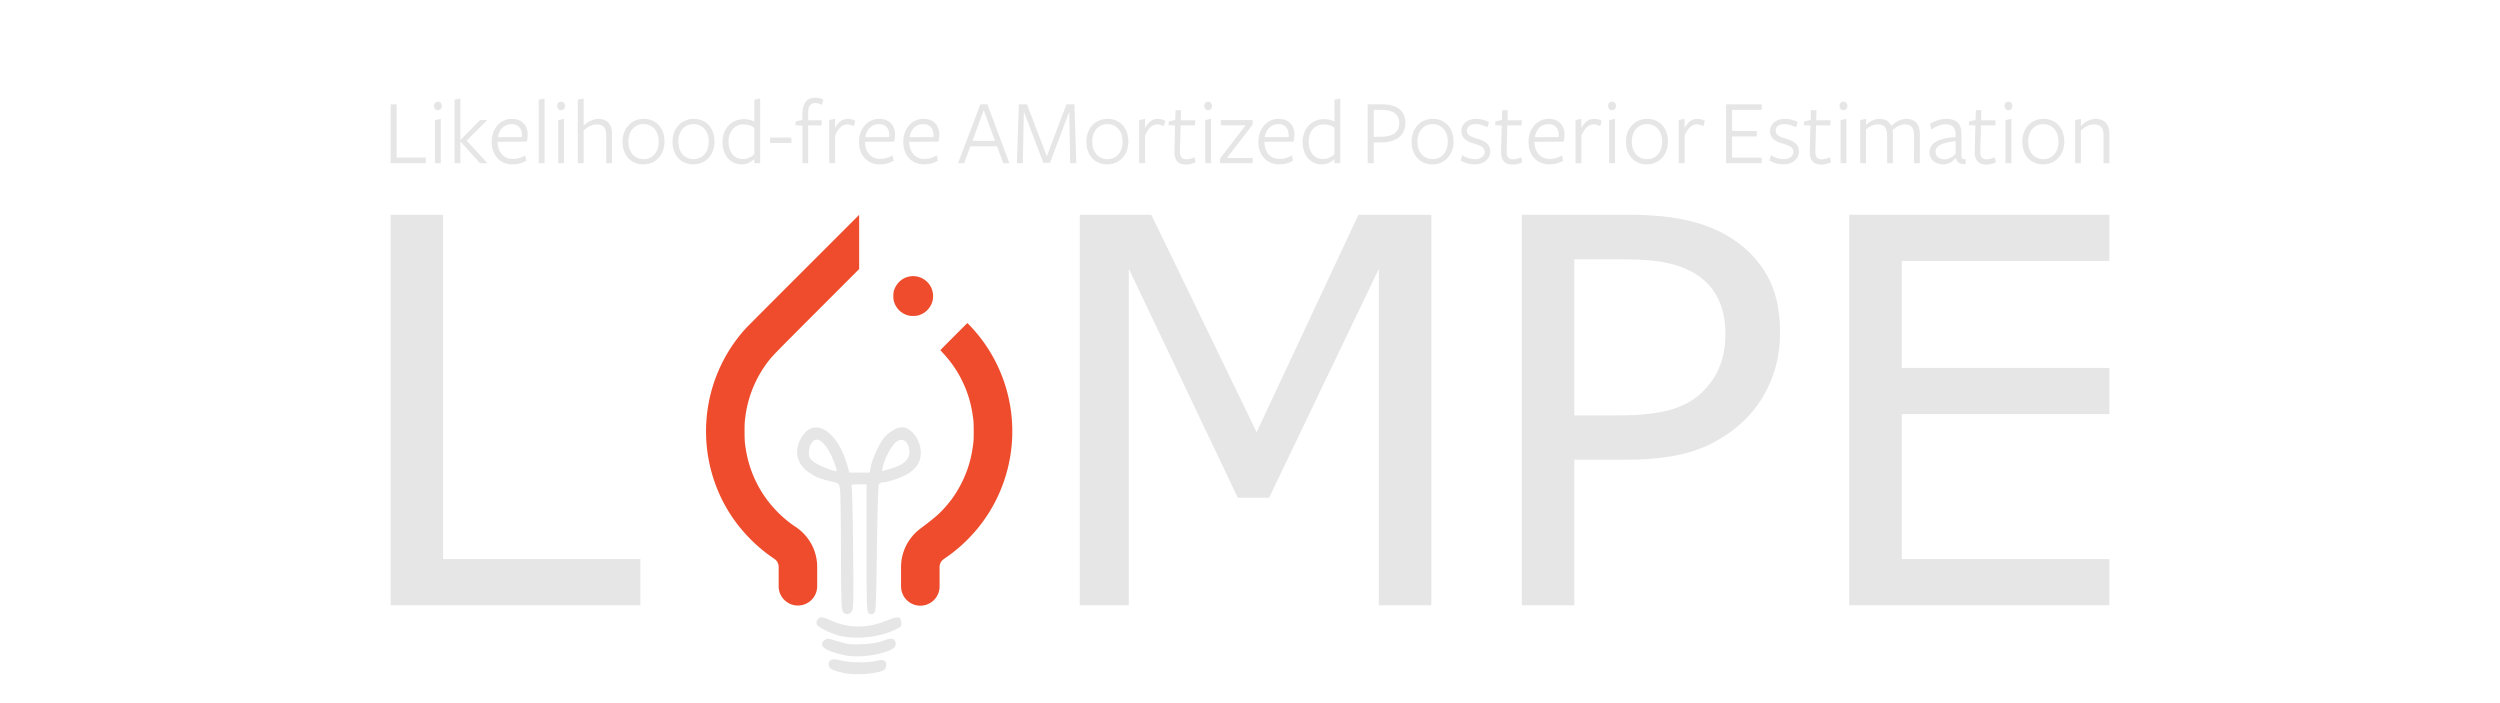 <?xml version="1.0" encoding="UTF-8"?>
<svg id="banner" width="1280" height="360" version="1.1" viewBox="0 0 1280 360" xmlns="http://www.w3.org/2000/svg">
  <g transform="matrix(1 0 0 .989 0 11.063)" fill="#e6e6e6" stroke-width="13.033">
    <path d="m327.887 302.148h-127.887v-202.148h26.881v178.254h101.006z" style="font-variant-ligatures:none"/>
    <path d="m732.851 302.148h-26.881v-174.181l-56.205 118.519h-16.02l-55.798-118.519v174.181h-25.116v-202.148h36.655l53.897 112.546 52.132-112.546h37.334z" style="font-variant-ligatures:none"/>
    <path d="m911.386 161.092q0 13.44-4.752 24.98-4.616 11.404-13.033 19.821-10.454 10.454-24.708 15.748-14.255 5.159-35.977 5.159h-26.881v75.347h-26.881v-202.148h54.847q18.192 0 30.818 3.123 12.626 2.987 22.401 9.503 11.54 7.738 17.785 19.278 6.381 11.54 6.381 29.189zm-27.967 0.679q0-10.454-3.666-18.192t-11.132-12.626q-6.517-4.209-14.934-5.973-8.281-1.901-21.043-1.901h-26.609v80.778h22.672q16.291 0 26.473-2.851 10.182-2.987 16.563-9.367 6.381-6.517 8.96-13.712 2.715-7.195 2.715-16.155z" style="font-variant-ligatures:none"/>
    <path d="m1080 302.148h-133.181v-202.148h133.181v23.894h-106.301v55.39h106.301v23.894h-106.301v75.076h106.301z" style="font-variant-ligatures:none"/>
  </g>
  <g transform="translate(1.07 -310.656)" fill="#e6e6e6" stroke-width="1.004" style="font-variant-ligatures:none" aria-label="Likelihood-free AMortized Posterior Estimation">
    <path d="m198.93 394.206h17.98v-2.892h-14.895v-27.235h-3.085z"/>
    <path d="m225.152 364.85c0-1.109-0.675-2.121-2.025-2.121-1.35 0-2.025 1.012-2.025 2.121 0 1.157 0.675 2.217 2.025 2.217 1.35 0 2.025-1.06 2.025-2.217zm-3.519 29.356h2.989v-22.704l-2.989 0.627z"/>
    <path d="m234.648 383.215h0.096l9.93 10.99h3.808l-10.653-11.569 10.605-10.508h-3.76l-9.93 10.171h-0.096v-21.209l-2.989 0.627v32.489h2.989z"/>
    <path d="m253.688 383.504v-0.241l14.943-0.096c0.337-0.964 0.482-2.362 0.482-3.519 0-5.013-3.181-8.146-8.05-8.146-5.977 0-10.412 4.917-10.412 11.858 0 6.748 4.29 11.472 10.653 11.472 2.748 0 5.206-0.723 7.086-1.88l-0.578-2.748c-1.687 1.109-3.953 1.832-6.411 1.832-4.628 0-7.568-3.519-7.713-8.532zm12.437-2.651-12.244 0.048c0.53-3.663 2.989-6.7 6.989-6.7 3.471 0 5.302 2.266 5.302 5.688 0 0.241 0 0.723-0.048 0.964z"/>
    <path d="m274.753 394.206h2.989v-33.116l-2.989 0.627z"/>
    <path d="m288.25 364.85c0-1.109-0.675-2.121-2.025-2.121-1.35 0-2.025 1.012-2.025 2.121 0 1.157 0.675 2.217 2.025 2.217 1.35 0 2.025-1.06 2.025-2.217zm-3.519 29.356h2.989v-22.704l-2.989 0.627z"/>
    <path d="m309.315 394.206h2.989v-15.136c0-4.82-2.603-7.568-6.893-7.568-2.458 0-5.351 1.205-7.664 3.519v-13.931l-2.989 0.627v32.489h2.989v-16.727c1.88-1.88 4.29-3.133 6.845-3.133 3.23 0 4.724 1.735 4.724 5.592z"/>
    <path d="m339.153 383.119c0-7.086-4.435-11.617-10.605-11.617-6.17 0-10.894 4.676-10.894 11.713 0 7.086 4.483 11.617 10.653 11.617 6.122 0 10.846-4.676 10.846-11.713zm-2.94 0.096c0 5.206-3.085 8.918-7.761 8.918s-7.809-3.615-7.809-9.014c0-5.206 3.085-8.918 7.761-8.918s7.809 3.615 7.809 9.014z"/>
    <path d="m364.749 383.119c0-7.086-4.435-11.617-10.605-11.617-6.17 0-10.894 4.676-10.894 11.713 0 7.086 4.483 11.617 10.653 11.617 6.122 0 10.846-4.676 10.846-11.713zm-2.94 0.096c0 5.206-3.085 8.918-7.761 8.918s-7.809-3.615-7.809-9.014c0-5.206 3.085-8.918 7.761-8.918s7.809 3.615 7.809 9.014z"/>
    <path d="m385.139 361.717v11.135c-1.494-0.723-3.471-1.205-5.351-1.205-6.363 0-10.942 4.869-10.942 11.713 0 6.748 3.904 11.472 9.882 11.472 2.748 0 4.917-1.35 6.411-2.699v2.073h2.989v-33.116zm0 14.316v13.593c-1.543 1.494-3.615 2.458-5.881 2.458-4.483 0-7.327-3.615-7.327-8.773 0-5.206 2.94-8.966 7.713-8.966 2.121 0 4.145 0.578 5.495 1.687z"/>
    <path d="m393.237 383.89h10.894v-2.796h-10.894z"/>
    <path d="m420.472 361.62c-1.012-0.53-2.555-0.964-4.049-0.964-3.856 0-6.507 2.169-6.652 7.954l-0.048 3.471-3.326 0.771-0.193 1.88 3.567 0.241v19.233h2.94v-19.33h6.797l0.145-2.651h-6.941v-3.663c0-3.615 1.205-5.158 3.663-5.158 1.205 0 2.362 0.386 3.374 0.916 0.048 0.048 0.675-2.651 0.723-2.699z"/>
    <path d="m426.497 394.206v-14.172c1.735-4.001 3.904-5.688 6.218-5.688 1.301 0 2.41 0.386 3.374 0.964l0.771-2.796c-1.012-0.578-2.362-1.012-3.856-1.012-2.892 0-5.013 1.832-6.507 4.724v-4.724l-2.989 0.627v22.077z"/>
    <path d="m441.778 383.504v-0.241l14.943-0.096c0.337-0.964 0.482-2.362 0.482-3.519 0-5.013-3.181-8.146-8.05-8.146-5.977 0-10.412 4.917-10.412 11.858 0 6.748 4.29 11.472 10.653 11.472 2.748 0 5.206-0.723 7.086-1.88l-0.578-2.748c-1.687 1.109-3.953 1.832-6.411 1.832-4.628 0-7.568-3.519-7.713-8.532zm12.437-2.651-12.244 0.048c0.53-3.663 2.989-6.7 6.989-6.7 3.471 0 5.302 2.266 5.302 5.688 0 0.241 0 0.723-0.048 0.964z"/>
    <path d="m464.433 383.504v-0.241l14.943-0.096c0.337-0.964 0.482-2.362 0.482-3.519 0-5.013-3.181-8.146-8.05-8.146-5.977 0-10.412 4.917-10.412 11.858 0 6.748 4.29 11.472 10.653 11.472 2.748 0 5.206-0.723 7.086-1.88l-0.578-2.748c-1.687 1.109-3.953 1.832-6.411 1.832-4.628 0-7.568-3.519-7.713-8.532zm12.437-2.651-12.244 0.048c0.53-3.663 2.989-6.7 6.989-6.7 3.471 0 5.302 2.266 5.302 5.688 0 0.241 0 0.723-0.048 0.964z"/>
    <path d="m515.722 394.206-11.231-30.127h-3.615l-11.424 30.127h3.133l3.181-8.628h13.642l3.181 8.628zm-13.111-27.09 5.736 15.666h-11.521z"/>
    <path d="m546.379 367.887 0.482 26.319h3.133l-0.964-30.127h-4.097l-10.026 26.608-10.171-26.608h-4.145l-1.012 30.127h3.037l0.53-26.367 9.978 26.174h3.374z"/>
    <path d="m576.651 383.119c0-7.086-4.435-11.617-10.605-11.617-6.17 0-10.894 4.676-10.894 11.713 0 7.086 4.483 11.617 10.653 11.617 6.122 0 10.846-4.676 10.846-11.713zm-2.94 0.096c0 5.206-3.085 8.918-7.761 8.918s-7.809-3.615-7.809-9.014c0-5.206 3.085-8.918 7.761-8.918s7.809 3.615 7.809 9.014z"/>
    <path d="m585.183 394.206v-14.172c1.735-4.001 3.904-5.688 6.218-5.688 1.301 0 2.41 0.386 3.374 0.964l0.771-2.796c-1.012-0.578-2.362-1.012-3.856-1.012-2.892 0-5.013 1.832-6.507 4.724v-4.724l-2.989 0.627v22.077z"/>
    <path d="m611.068 393.772-0.53-2.603c-1.35 0.578-2.748 1.06-4.242 1.06-2.266 0-3.326-1.398-3.23-4.145l0.337-13.208h7.327l0.145-2.651h-7.375l0.145-5.158h-2.844l-0.145 5.013-3.326 0.771-0.145 1.88 3.374 0.193-0.337 13.063c-0.145 4.628 1.687 6.941 5.929 6.941 1.591 0 3.374-0.434 4.917-1.157z"/>
    <path d="m619.503 364.85c0-1.109-0.675-2.121-2.025-2.121-1.35 0-2.025 1.012-2.025 2.121 0 1.157 0.675 2.217 2.025 2.217 1.35 0 2.025-1.06 2.025-2.217zm-3.519 29.356h2.989v-22.704l-2.989 0.627z"/>
    <path d="m623.552 394.206h16.727v-2.651h-13.159l13.159-17.112v-2.314h-16.293v2.651h12.726l-13.159 17.064z"/>
    <path d="m646.256 383.504v-0.241l14.943-0.096c0.337-0.964 0.482-2.362 0.482-3.519 0-5.013-3.181-8.146-8.05-8.146-5.977 0-10.412 4.917-10.412 11.858 0 6.748 4.29 11.472 10.653 11.472 2.748 0 5.206-0.723 7.086-1.88l-0.578-2.748c-1.687 1.109-3.953 1.832-6.411 1.832-4.628 0-7.568-3.519-7.713-8.532zm12.437-2.651-12.244 0.048c0.53-3.663 2.989-6.7 6.989-6.7 3.471 0 5.302 2.266 5.302 5.688 0 0.241 0 0.723-0.048 0.964z"/>
    <path d="m682.167 361.717v11.135c-1.494-0.723-3.471-1.205-5.351-1.205-6.363 0-10.942 4.869-10.942 11.713 0 6.748 3.904 11.472 9.882 11.472 2.748 0 4.917-1.35 6.411-2.699v2.073h2.989v-33.116zm0 14.316v13.593c-1.543 1.494-3.615 2.458-5.881 2.458-4.483 0-7.327-3.615-7.327-8.773 0-5.206 2.94-8.966 7.713-8.966 2.121 0 4.145 0.578 5.495 1.687z"/>
    <path d="m718.513 373.478c0-5.543-3.808-9.4-11.762-9.4h-7.568v30.127h3.085v-10.605l4.097-0.048c7.52-0.145 12.147-3.471 12.147-10.075zm-3.181 0.145c0 4.676-3.037 6.893-8.773 7.038l-4.29 0.096v-13.834h4.387c5.64 0 8.677 2.41 8.677 6.7z"/>
    <path d="m743.145 383.119c0-7.086-4.435-11.617-10.605-11.617-6.17 0-10.894 4.676-10.894 11.713 0 7.086 4.483 11.617 10.653 11.617 6.122 0 10.846-4.676 10.846-11.713zm-2.94 0.096c0 5.206-3.085 8.918-7.761 8.918s-7.809-3.615-7.809-9.014c0-5.206 3.085-8.918 7.761-8.918s7.809 3.615 7.809 9.014z"/>
    <path d="m761.944 388.18c0-4.097-3.374-5.543-6.507-6.459-2.844-0.916-5.447-1.639-5.447-4.146 0-2.121 1.735-3.374 4.435-3.374 1.928 0 4.146 0.627 6.025 1.639l0.868-2.699c-1.88-0.964-4.242-1.639-6.7-1.639-4.146 0-7.472 2.362-7.472 6.363 0 3.856 3.374 5.399 6.411 6.266 2.748 0.916 5.543 1.591 5.543 4.29 0 2.41-2.314 3.712-4.965 3.712-2.266 0-4.628-0.723-6.507-2.025l-0.819 2.748c1.88 1.205 4.579 1.976 7.231 1.976 4.435 0 7.905-2.651 7.905-6.652z"/>
    <path d="m778.333 393.772-0.53-2.603c-1.35 0.578-2.748 1.06-4.242 1.06-2.266 0-3.326-1.398-3.23-4.145l0.337-13.208h7.327l0.145-2.651h-7.375l0.145-5.158h-2.844l-0.145 5.013-3.326 0.771-0.145 1.88 3.374 0.193-0.337 13.063c-0.145 4.628 1.687 6.941 5.929 6.941 1.591 0 3.374-0.434 4.917-1.157z"/>
    <path d="m784.551 383.504v-0.241l14.943-0.096c0.337-0.964 0.482-2.362 0.482-3.519 0-5.013-3.181-8.146-8.05-8.146-5.977 0-10.412 4.917-10.412 11.858 0 6.748 4.29 11.472 10.653 11.472 2.748 0 5.206-0.723 7.086-1.88l-0.578-2.748c-1.687 1.109-3.953 1.832-6.411 1.832-4.628 0-7.568-3.519-7.713-8.532zm12.437-2.651-12.244 0.048c0.53-3.663 2.989-6.7 6.989-6.7 3.471 0 5.302 2.266 5.302 5.688 0 0.241 0 0.723-0.048 0.964z"/>
    <path d="m808.605 394.206v-14.172c1.735-4.001 3.904-5.688 6.218-5.688 1.301 0 2.41 0.386 3.374 0.964l0.771-2.796c-1.012-0.578-2.362-1.012-3.856-1.012-2.892 0-5.013 1.832-6.507 4.724v-4.724l-2.989 0.627v22.077z"/>
    <path d="m826.343 364.85c0-1.109-0.675-2.121-2.025-2.121-1.35 0-2.025 1.012-2.025 2.121 0 1.157 0.675 2.217 2.025 2.217 1.35 0 2.025-1.06 2.025-2.217zm-3.519 29.356h2.989v-22.704l-2.989 0.627z"/>
    <path d="m852.903 383.119c0-7.086-4.435-11.617-10.605-11.617-6.17 0-10.894 4.676-10.894 11.713 0 7.086 4.483 11.617 10.653 11.617 6.122 0 10.846-4.676 10.846-11.713zm-2.94 0.096c0 5.206-3.085 8.918-7.761 8.918s-7.809-3.615-7.809-9.014c0-5.206 3.085-8.918 7.761-8.918s7.809 3.615 7.809 9.014z"/>
    <path d="m861.435 394.206v-14.172c1.735-4.001 3.904-5.688 6.218-5.688 1.301 0 2.41 0.386 3.374 0.964l0.771-2.796c-1.012-0.578-2.362-1.012-3.856-1.012-2.892 0-5.013 1.832-6.507 4.724v-4.724l-2.989 0.627v22.077z"/>
    <path d="m882.693 394.206h18.221v-2.844h-15.136v-10.846h12.629v-2.796h-12.629v-10.798h15.136v-2.844h-18.221z"/>
    <path d="m920.002 388.18c0-4.097-3.374-5.543-6.507-6.459-2.844-0.916-5.447-1.639-5.447-4.146 0-2.121 1.735-3.374 4.435-3.374 1.928 0 4.145 0.627 6.025 1.639l0.868-2.699c-1.88-0.964-4.242-1.639-6.7-1.639-4.145 0-7.472 2.362-7.472 6.363 0 3.856 3.374 5.399 6.411 6.266 2.748 0.916 5.543 1.591 5.543 4.29 0 2.41-2.314 3.712-4.965 3.712-2.266 0-4.628-0.723-6.507-2.025l-0.819 2.748c1.88 1.205 4.579 1.976 7.231 1.976 4.435 0 7.905-2.651 7.905-6.652z"/>
    <path d="m936.392 393.772-0.53-2.603c-1.35 0.578-2.748 1.06-4.242 1.06-2.266 0-3.326-1.398-3.23-4.145l0.337-13.208h7.327l0.145-2.651h-7.375l0.145-5.158h-2.844l-0.145 5.013-3.326 0.771-0.145 1.88 3.374 0.193-0.337 13.063c-0.145 4.628 1.687 6.941 5.929 6.941 1.591 0 3.374-0.434 4.917-1.157z"/>
    <path d="m944.827 364.85c0-1.109-0.675-2.121-2.025-2.121-1.35 0-2.025 1.012-2.025 2.121 0 1.157 0.675 2.217 2.025 2.217 1.35 0 2.025-1.06 2.025-2.217zm-3.519 29.356h2.989v-22.704l-2.989 0.627z"/>
    <path d="m978.907 394.206h2.989v-15.088c0-4.869-2.555-7.616-6.797-7.616-2.555 0-5.351 1.205-7.809 3.663-1.109-2.458-3.23-3.663-5.977-3.663-2.266 0-4.724 0.964-6.989 3.037v-3.037l-2.989 0.627v22.077h2.989v-17.305c1.687-1.494 3.808-2.555 6.122-2.555 3.23 0 4.676 1.784 4.676 5.64v14.22h2.989v-15.04c0-0.53-0.048-1.639-0.096-1.976 1.687-1.591 3.856-2.844 6.218-2.844 3.23 0 4.676 1.784 4.676 5.64z"/>
    <path d="m1000.21 382.878v6.459c-1.35 1.543-3.374 2.892-5.736 2.892-2.651 0-4.531-1.494-4.531-3.856 0-2.94 2.699-4.579 10.267-5.495zm0.048 8.677h0.145c0.337 2.169 1.928 3.326 4.82 3.133l0.193-2.458c-1.928 0.048-2.217-0.627-2.217-2.217v-10.605c0.048-5.592-2.748-7.905-7.905-7.905-2.892 0-6.266 1.253-8.195 2.651l0.675 2.796c1.928-1.398 4.82-2.651 7.231-2.651 3.663 0 5.206 1.784 5.206 5.254v1.302c-10.267 0.53-13.401 3.904-13.401 7.857 0 3.519 2.94 6.122 6.989 6.122 2.651 0 4.965-1.398 6.459-3.278z"/>
    <path d="m1020.84 393.772-0.53-2.603c-1.35 0.578-2.748 1.06-4.242 1.06-2.266 0-3.326-1.398-3.23-4.145l0.338-13.208h7.327l0.145-2.651h-7.375l0.145-5.158h-2.844l-0.145 5.013-3.326 0.771-0.145 1.88 3.374 0.193-0.338 13.063c-0.145 4.628 1.687 6.941 5.929 6.941 1.591 0 3.374-0.434 4.917-1.157z"/>
    <path d="m1029.28 364.85c0-1.109-0.675-2.121-2.025-2.121s-2.025 1.012-2.025 2.121c0 1.157 0.675 2.217 2.025 2.217s2.025-1.06 2.025-2.217zm-3.519 29.356h2.989v-22.704l-2.989 0.627z"/>
    <path d="m1055.84 383.119c0-7.086-4.435-11.617-10.605-11.617-6.17 0-10.894 4.676-10.894 11.713 0 7.086 4.483 11.617 10.653 11.617 6.122 0 10.846-4.676 10.846-11.713zm-2.94 0.096c0 5.206-3.085 8.918-7.761 8.918-4.676 0-7.809-3.615-7.809-9.014 0-5.206 3.085-8.918 7.761-8.918 4.676 0 7.809 3.615 7.809 9.014z"/>
    <path d="m1075.94 394.206h2.989v-15.136c0-4.82-2.603-7.568-7.038-7.568-2.314 0-5.206 1.301-7.52 3.615v-3.615l-2.989 0.627v22.077h2.989v-16.727c1.88-1.88 4.242-3.133 6.7-3.133 3.326 0 4.869 1.735 4.869 5.592z"/>
  </g>
  <g transform="matrix(5.926 0 0 5.926 196.289 59.824)">
    <path d="m44.808 26.817c-0.456 0-1.168 0.427-1.582 0.95-0.423 0.534-1.005 1.831-1.133 2.525l-0.082 0.446h-1.749l-0.195-0.683c-0.798-2.792-2.68-4.085-3.783-2.597-0.849 1.145-0.678 2.455 0.424 3.23 0.616 0.434 0.993 0.589 1.943 0.801 0.699 0.156 0.714 0.168 0.796 0.625 0.046 0.256 0.085 2.721 0.089 5.478 0.006 4.392 0.03 5.035 0.194 5.199 0.24 0.241 0.459 0.236 0.709-0.013 0.182-0.182 0.195-0.649 0.147-5.436-0.029-2.88-0.088-5.317-0.133-5.415-0.066-0.147 0.039-0.178 0.604-0.178h0.685v5.512c0 5.121 0.015 5.522 0.208 5.644 0.152 0.096 0.264 0.096 0.416 0 0.191-0.121 0.213-0.559 0.273-5.525 0.036-2.967 0.108-5.487 0.161-5.602 0.053-0.114 0.218-0.207 0.368-0.207 0.502 0 1.798-0.47 2.301-0.834 0.688-0.498 0.966-0.994 0.966-1.725 0-1.077-0.827-2.194-1.626-2.194zm-7.382 1.07c0.006-1.96e-4 0.011 0 0.017 0 0.533 0 1.243 1.042 1.678 2.465 0.045 0.147 0.037 0.265-0.016 0.263-0.364-0.019-1.633-0.555-1.958-0.826-0.334-0.279-0.391-0.402-0.38-0.816 0.016-0.597 0.305-1.071 0.659-1.086zm7.319 0.016h6.64e-4c0.339-0.004 0.622 0.314 0.7 0.896 0.071 0.531-0.223 0.991-0.833 1.307-0.207 0.107-0.635 0.264-0.953 0.347l-0.578 0.152 0.074-0.371c0.11-0.551 0.583-1.522 0.954-1.961 0.21-0.248 0.432-0.367 0.635-0.37zm-6.904 15.33c-0.014 0-0.026 0.001-0.036 3e-3 -0.268 0.053-0.457 0.377-0.363 0.622 0.094 0.245 1.403 0.871 2.113 1.011 1.477 0.29 3.256 0.086 4.599-0.528 0.594-0.271 0.629-0.312 0.594-0.677-0.05-0.513-0.286-0.546-1.204-0.164-1.766 0.735-3.427 0.714-5.04-0.062-0.25-0.12-0.533-0.207-0.664-0.206zm0.565 1.859c-0.127-9.96e-4 -0.198 0.046-0.306 0.133-0.554 0.449 0.023 0.901 1.621 1.268 0.943 0.217 2.317 0.139 3.445-0.196 0.935-0.278 1.206-0.515 1.072-0.94-0.103-0.326-0.396-0.349-1.07-0.085-0.392 0.153-0.998 0.251-1.782 0.287-1.035 0.048-1.308 0.017-2.111-0.241-0.479-0.154-0.714-0.225-0.867-0.226zm0.544 1.783c-0.33 0-0.477 0.143-0.477 0.44 0 0.35 0.252 0.498 1.228 0.721 0.838 0.191 2.348 0.145 3.169-0.097 0.471-0.139 0.539-0.202 0.571-0.529 0.045-0.458-0.234-0.582-0.894-0.399-0.64 0.178-2.245 0.156-3.006-0.042-0.24-0.062-0.436-0.094-0.592-0.094z" fill="#e6e6e6" stroke-width=".119"/>
    <path d="m41.106 8.467-4.766 4.764c-2.621 2.62-4.86 4.866-4.975 4.99-1.94 2.09-3.161 4.83-3.429 7.7-0.226 2.412 0.208 4.836 1.254 7.009 0.449 0.933 1.012 1.81 1.668 2.611 0.013-0.009 0.027-0.018 0.04-0.027-0.012 0.009-0.025 0.017-0.037 0.026 0.839 1.024 1.831 1.923 2.935 2.658 0.002 0.001 0.003 0.003 0.005 0.004 0.215 0.15 0.352 0.409 0.352 0.691v1.602a1.664 1.664 0 0 0-0.002 0.062 1.664 1.664 0 0 0 1.664 1.664 1.664 1.664 0 0 0 1.664-1.664h0.002v-1.657c3e-6 -0.002 0-0.005 0-7e-3 0-0.176-0.011-0.35-0.032-0.52-0.021-0.17-0.053-0.338-0.094-0.501-0.072-0.286-0.174-0.56-0.302-0.819-0.018-0.037-0.037-0.074-0.056-0.11-0.019-0.036-0.039-0.072-0.06-0.108-0.02-0.036-0.041-0.071-0.063-0.106-0.021-0.035-0.043-0.07-0.066-0.104-0.022-0.034-0.045-0.068-0.069-0.102-0.023-0.034-0.047-0.067-0.072-0.1-0.097-0.132-0.202-0.257-0.314-0.376-0.028-0.03-0.056-0.059-0.085-0.088-0.173-0.174-0.361-0.332-0.562-0.473-0.043-0.03-0.087-0.06-0.132-0.088-0.176-0.118-0.35-0.24-0.515-0.368-0.839-0.653-1.572-1.431-2.147-2.277-0.826-1.215-1.36-2.563-1.597-4.032-0.091-0.56-0.108-0.806-0.108-1.531-6.64e-4 -0.709 0.01-0.875 0.091-1.442 0.248-1.738 0.975-3.411 2.076-4.777 0.303-0.377 0.718-0.8 4.092-4.177l3.64-3.643v-2.341zm4.647 5.296c-0.324 0.005-0.648 0.1-0.925 0.281-0.343 0.225-0.613 0.6-0.724 1.004-0.055 0.2-0.059 0.64-0.008 0.841 0.17 0.67 0.693 1.165 1.365 1.293 0.195 0.037 0.563 0.024 0.751-0.027 0.304-0.082 0.569-0.238 0.789-0.464 0.37-0.381 0.539-0.86 0.485-1.38-0.063-0.613-0.433-1.128-1-1.393-0.23-0.107-0.482-0.158-0.734-0.155zm4.7 4.053-1.166 1.166c-0.641 0.641-1.164 1.171-1.161 1.177 0.002 0.006 0.112 0.128 0.243 0.271 0.824 0.898 1.395 1.779 1.862 2.869 0.388 0.906 0.639 1.903 0.751 2.987 0.031 0.303 0.032 1.489 0 1.781-0.142 1.326-0.455 2.423-1.009 3.535-0.49 0.983-1.073 1.79-1.869 2.585-0.505 0.505-1.599 1.306-1.599 1.306s0.016-0.008 0.021-0.01c-0.008 0.006-0.016 0.011-0.024 0.017-0.201 0.141-0.389 0.3-0.562 0.473-0.029 0.029-0.057 0.058-0.085 0.088-0.112 0.119-0.217 0.245-0.314 0.376-0.024 0.033-0.048 0.066-0.072 0.1-0.023 0.034-0.046 0.068-0.069 0.102-0.022 0.034-0.044 0.069-0.066 0.104-0.021 0.035-0.042 0.07-0.063 0.106-0.02 0.036-0.04 0.072-0.06 0.108-0.019 0.036-0.038 0.073-0.056 0.11-0.128 0.259-0.23 0.533-0.302 0.819-0.041 0.163-0.073 0.331-0.094 0.501-0.021 0.17-0.032 0.344-0.032 0.52 0 0.002-1e-5 0.005 0 7e-3v1.657h0.002a1.664 1.664 0 0 0 1.664 1.664 1.664 1.664 0 0 0 1.664-1.664 1.664 1.664 0 0 0-0.002-0.062v-1.602c-7e-6 -0.282 0.138-0.541 0.352-0.691 2e-3 -0.001 0.003-0.003 0.005-0.004 1.104-0.735 2.096-1.634 2.935-2.658 1.643-2.005 2.68-4.474 2.932-7.135 0.332-3.509-0.747-7.003-2.994-9.7-0.228-0.274-0.568-0.648-0.738-0.813z" fill="#ee4c2c" stroke-width=".018"/>
  </g>
</svg>

